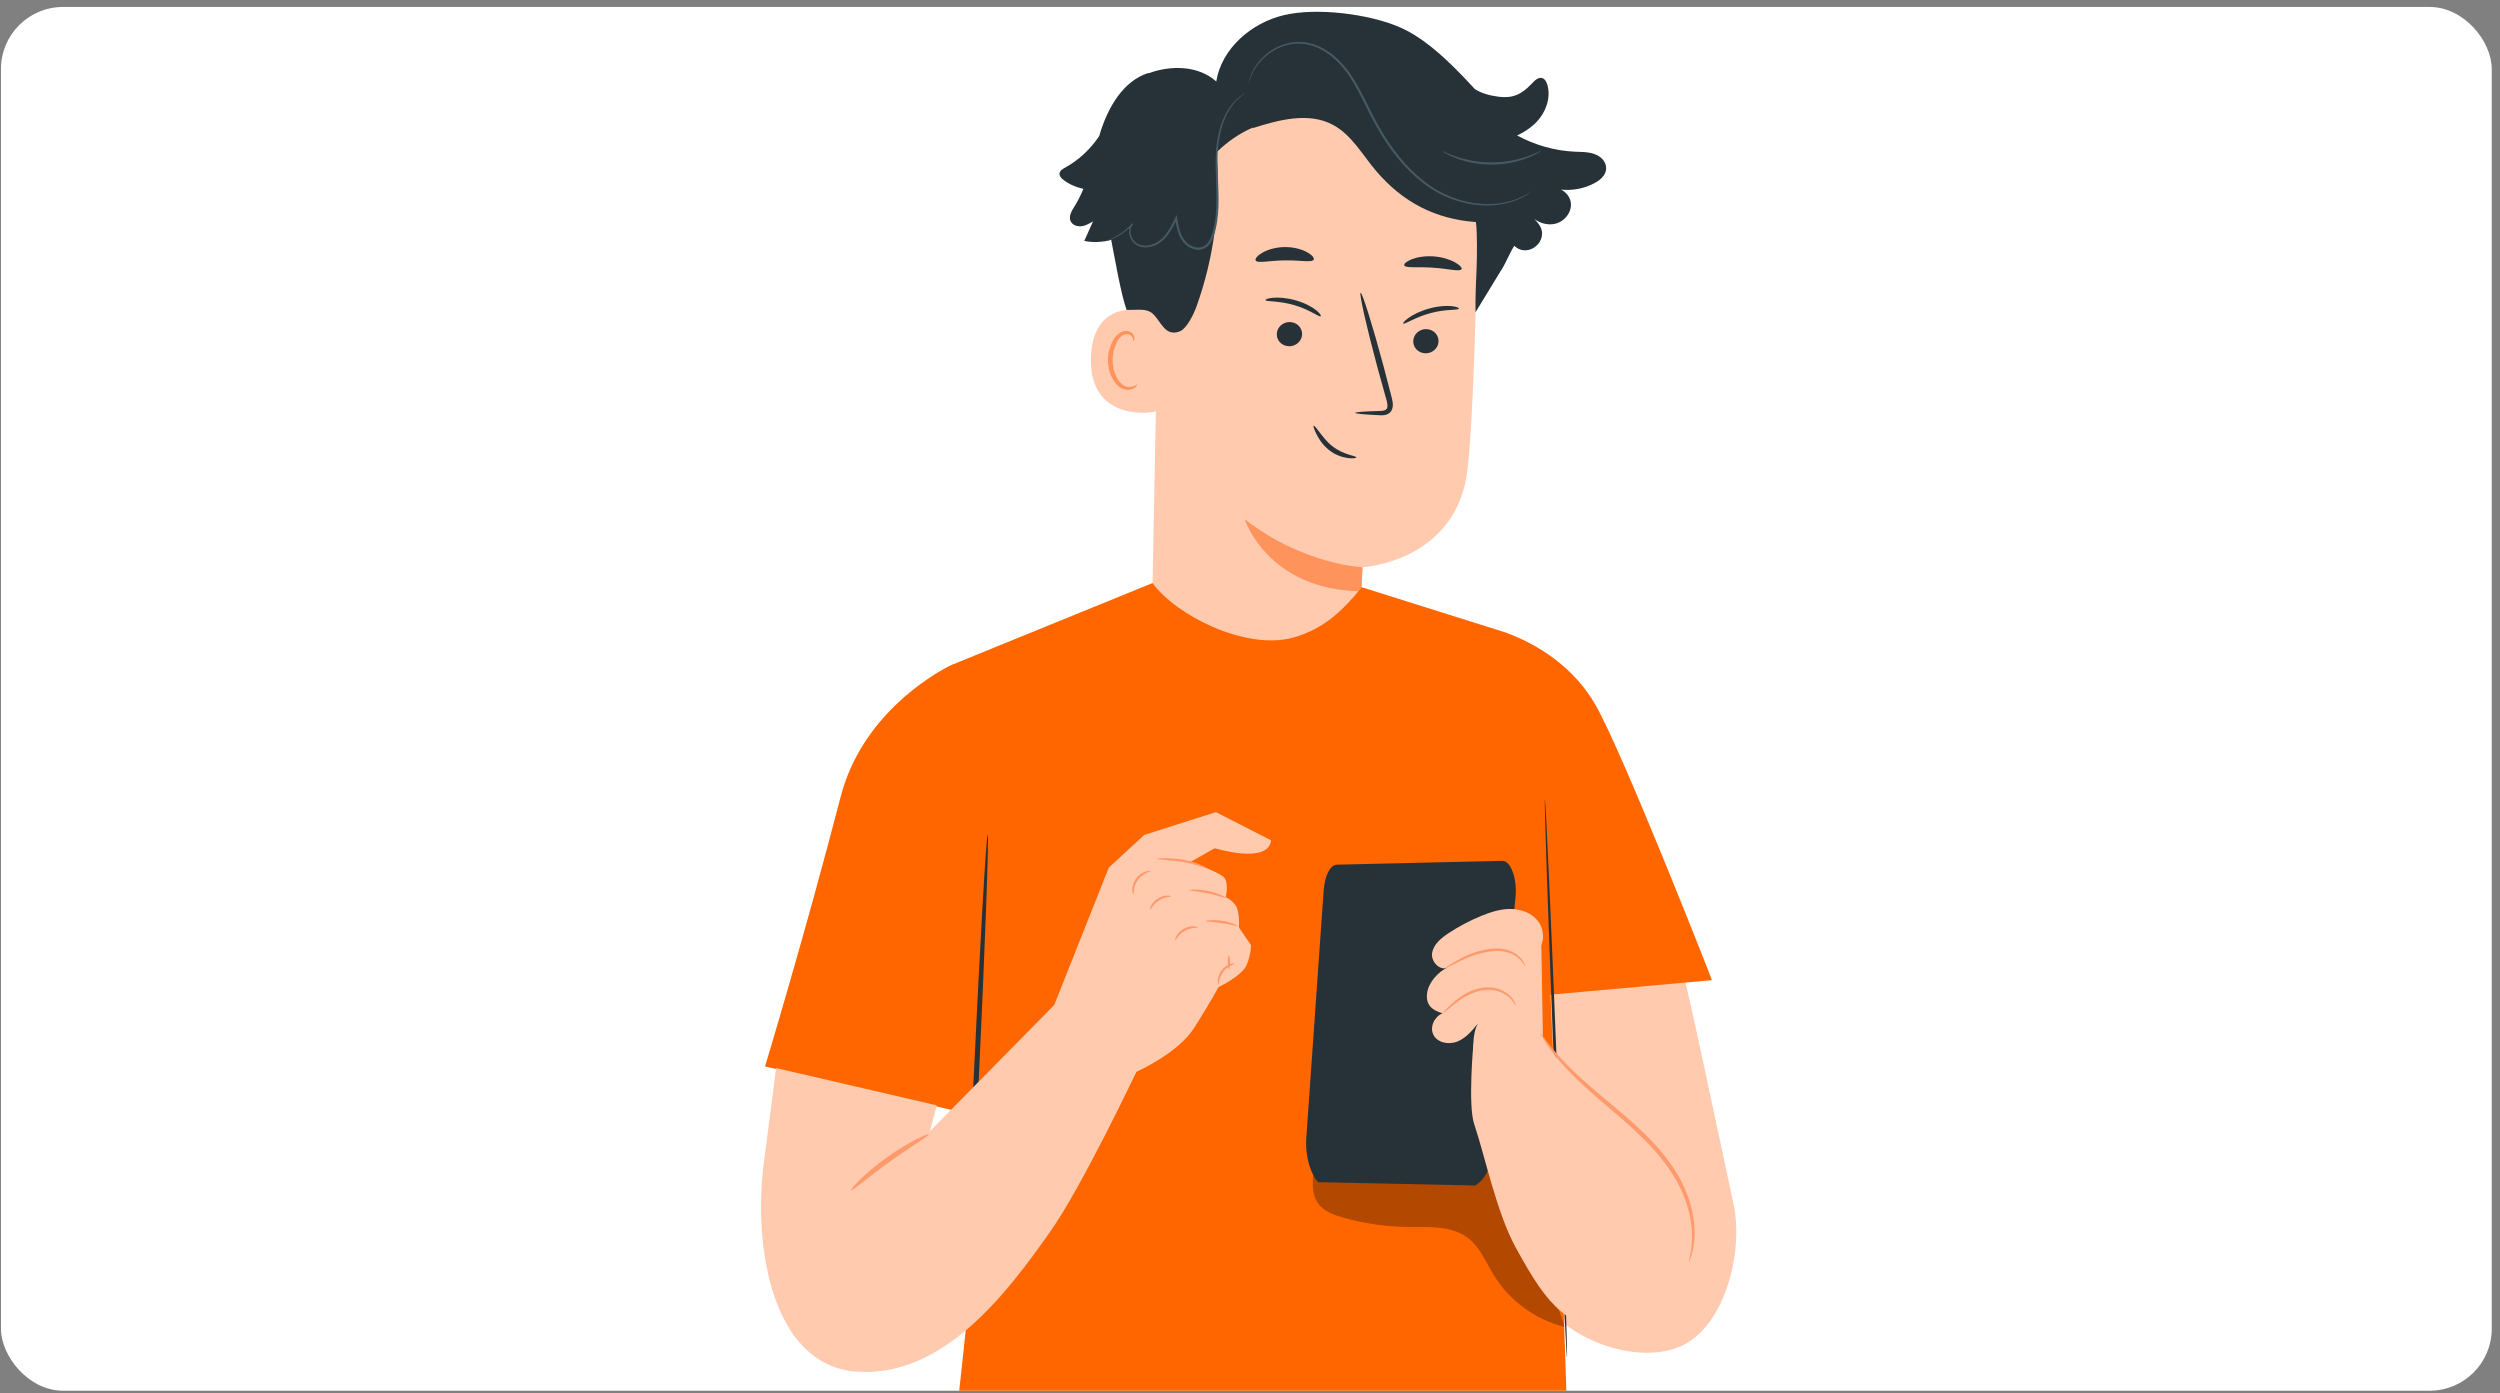 <svg width="271" height="151" viewBox="0 0 271 151" fill="none" xmlns="http://www.w3.org/2000/svg">
<rect x="0" y="0" width="271" height="151" fill="#808080" stroke="none"/>
<g clip-path="url(#clip0_1857_95995)">
<rect x="0.105" y="0.754" width="270" height="150" rx="6.729" fill="white"/>
<path d="M125.641 26.373L124.879 66.412C124.611 73.247 124.249 83.366 135.075 83.297C144.464 82.529 147.184 73.734 147.428 67.355C147.543 64.33 147.646 61.807 147.678 61.497C147.678 61.497 157.948 60.936 159.084 50.837C159.633 45.958 159.945 35.814 160.121 26.635C160.31 16.776 152.885 8.43 143.074 7.449L142.098 7.352C131.517 6.913 125.786 15.784 125.641 26.373Z" fill="#FFCAAE"/>
<path d="M147.698 61.493C147.698 61.493 141.288 61.23 134.923 56.285C134.923 56.285 137.396 63.992 147.575 64.089L147.698 61.493Z" fill="#FF935C"/>
<path d="M143.142 34.291C142.916 34.344 141.932 33.549 140.303 33.079C138.68 32.597 137.324 32.708 137.186 32.548C137.116 32.475 137.375 32.336 137.968 32.28C138.553 32.223 139.497 32.276 140.511 32.572C141.524 32.869 142.306 33.32 142.723 33.67C143.15 34.026 143.251 34.269 143.142 34.291Z" fill="#263238"/>
<path d="M141.144 36.285C141.097 37.009 140.446 37.566 139.689 37.532C138.934 37.497 138.359 36.883 138.405 36.159C138.451 35.436 139.103 34.877 139.858 34.912C140.615 34.946 141.191 35.561 141.144 36.285Z" fill="#263238"/>
<path d="M146.906 44.754C146.908 44.665 147.89 44.595 149.475 44.551C149.876 44.55 150.259 44.509 150.353 44.245C150.475 43.968 150.352 43.524 150.206 43.043C149.929 42.045 149.639 40.999 149.335 39.904C148.135 35.441 147.309 31.786 147.49 31.739C147.67 31.692 148.789 35.272 149.988 39.737C150.274 40.837 150.548 41.885 150.808 42.889C150.913 43.355 151.12 43.892 150.858 44.467C150.722 44.753 150.409 44.938 150.148 44.981C149.885 45.033 149.662 45.016 149.465 45.007C147.88 44.933 146.903 44.843 146.906 44.754Z" fill="#263238"/>
<path d="M142.411 28.134C142.236 28.506 140.886 28.186 139.259 28.227C137.63 28.233 136.285 28.589 136.106 28.223C136.028 28.048 136.29 27.708 136.852 27.387C137.408 27.067 138.273 26.796 139.25 26.782C140.225 26.769 141.093 27.016 141.654 27.321C142.22 27.625 142.487 27.957 142.411 28.134Z" fill="#263238"/>
<path d="M158.429 29.185C158.243 29.487 156.929 29.111 155.327 29.018C153.726 28.897 152.388 29.096 152.228 28.77C152.158 28.616 152.429 28.348 152.995 28.119C153.556 27.891 154.416 27.727 155.377 27.791C156.337 27.857 157.18 28.134 157.719 28.436C158.263 28.738 158.512 29.04 158.429 29.185Z" fill="#263238"/>
<path d="M125.715 34.077C125.539 33.985 118.566 31.377 118.262 38.666C117.958 45.955 125.339 44.756 125.36 44.548C125.382 44.338 125.715 34.077 125.715 34.077Z" fill="#FFCAAE"/>
<path d="M123.245 41.694C123.214 41.67 123.114 41.778 122.896 41.867C122.682 41.954 122.32 42.005 121.945 41.847C121.188 41.533 120.589 40.283 120.609 38.968C120.618 38.304 120.784 37.678 121.04 37.165C121.285 36.641 121.645 36.282 122.036 36.23C122.426 36.157 122.691 36.4 122.771 36.61C122.861 36.817 122.808 36.961 122.846 36.975C122.866 36.995 123.008 36.86 122.961 36.557C122.938 36.41 122.859 36.235 122.694 36.088C122.525 35.938 122.271 35.855 121.999 35.874C121.436 35.889 120.907 36.385 120.626 36.949C120.313 37.513 120.111 38.216 120.101 38.962C120.087 40.433 120.781 41.839 121.822 42.187C122.329 42.343 122.763 42.206 122.991 42.042C123.225 41.87 123.269 41.709 123.245 41.694Z" fill="#FF935C"/>
<path d="M147.03 49.589C147.06 49.401 145.64 49.343 144.398 48.343C143.779 47.852 143.343 47.257 143.018 46.824C142.697 46.386 142.469 46.117 142.403 46.158C142.34 46.197 142.442 46.523 142.686 47.027C142.932 47.524 143.353 48.217 144.055 48.774C144.75 49.34 145.55 49.581 146.11 49.651C146.677 49.727 147.027 49.652 147.03 49.589Z" fill="#263238"/>
<path d="M158.123 33.484C157.956 33.641 156.71 33.495 155.073 33.94C153.435 34.371 152.327 35.147 152.127 35.087C152.031 35.062 152.183 34.819 152.664 34.474C153.137 34.131 153.975 33.697 154.995 33.424C156.016 33.151 156.914 33.121 157.45 33.194C157.996 33.265 158.206 33.411 158.123 33.484Z" fill="#263238"/>
<path d="M155.936 37.05C155.889 37.773 155.238 38.331 154.481 38.297C153.726 38.262 153.151 37.648 153.197 36.925C153.243 36.201 153.895 35.643 154.65 35.677C155.407 35.712 155.983 36.327 155.936 37.05Z" fill="#263238"/>
<path d="M174.066 17.912C173.967 17.502 173.679 17.159 173.322 16.934C172.542 16.445 171.627 16.482 170.745 16.445C168.551 16.351 166.388 15.731 164.458 14.686C165.149 14.359 165.799 13.955 166.354 13.429C167.502 12.343 168.19 10.653 167.718 9.145C167.63 8.863 167.474 8.564 167.193 8.469C166.748 8.319 166.343 8.75 166.02 9.091C164.959 10.215 163.994 10.684 162.461 10.488C161.509 10.366 160.591 10.127 159.852 9.64C159.823 9.608 159.797 9.573 159.768 9.541C159.418 9.16 159.077 8.796 158.739 8.444C158.738 8.442 158.737 8.44 158.737 8.44L158.738 8.443C156.204 5.792 154.014 3.944 151.734 2.955C148.393 1.505 142.76 0.802 139.213 1.632C135.667 2.461 132.428 5.234 131.842 8.828C129.911 7.106 126.947 7.04 124.515 7.943L124.455 7.916C121.751 8.799 120.153 11.588 119.29 14.299C119.243 14.447 119.201 14.598 119.156 14.746C118.212 16.158 116.948 17.355 115.457 18.171C115.194 18.314 114.892 18.491 114.853 18.788C114.813 19.082 115.056 19.334 115.294 19.513C115.924 19.99 116.664 20.312 117.438 20.472C117.175 21.114 116.871 21.738 116.499 22.331C116.183 22.835 115.807 23.439 116.057 23.979C116.25 24.396 116.769 24.58 117.226 24.525C117.682 24.471 118.093 24.23 118.487 23.994C118.169 24.702 117.851 25.409 117.534 26.117C118.498 26.312 119.503 26.261 120.453 26.001C120.954 28.57 121.51 31.847 122.122 33.597C123.241 33.624 124.309 33.39 124.983 34.029C125.898 34.898 126.275 36.496 127.851 35.935C128.652 35.65 129.421 34.004 129.708 33.203C131.614 27.886 132.352 22.156 131.866 16.528C133.008 15.375 134.372 14.444 135.862 13.803L135.74 13.908C138.594 13.001 141.82 12.12 144.468 13.52C146.522 14.606 147.688 16.799 149.198 18.564C152.061 21.91 155.597 23.762 159.989 24.069C160.304 27.134 159.873 30.998 159.946 33.852L162.703 29.327L162.705 29.35C162.91 29.021 163.082 28.689 163.248 28.355L163.304 28.254V28.241C163.568 27.706 163.82 27.169 164.149 26.642C164.159 26.65 164.167 26.658 164.176 26.667C165.684 28.071 168.015 26.049 166.842 24.355C166.609 24.02 166.328 23.718 166.004 23.467C166.692 24.148 167.736 24.494 168.669 24.235C169.601 23.975 170.345 23.058 170.29 22.091C170.253 21.431 169.798 20.829 169.21 20.553C170.455 20.683 171.738 20.445 172.841 19.855C173.567 19.466 174.284 18.816 174.066 17.912Z" fill="#263238"/>
<path d="M134.997 10.076C135.017 10.103 134.566 10.333 133.957 10.978C133.354 11.62 132.666 12.748 132.313 14.298C132.133 15.068 132.01 15.932 131.985 16.864C131.956 17.796 132.005 18.797 132.048 19.851C132.088 20.905 132.133 22.018 132.035 23.173C131.985 23.749 131.9 24.335 131.76 24.919C131.617 25.492 131.449 26.114 131 26.598C130.643 26.993 130.058 27.157 129.559 27.041C129.055 26.937 128.612 26.656 128.293 26.28C127.661 25.503 127.525 24.534 127.386 23.68L127.598 23.711C127.231 24.465 126.854 25.21 126.309 25.798C125.774 26.391 125.044 26.772 124.311 26.819C123.946 26.841 123.581 26.773 123.272 26.608C122.958 26.444 122.733 26.174 122.582 25.89C122.438 25.602 122.367 25.288 122.391 24.987C122.416 24.686 122.54 24.405 122.736 24.208L122.842 24.306C122.037 25.174 121.2 25.63 120.623 25.88C120.332 26.005 120.099 26.078 119.941 26.124C119.783 26.166 119.7 26.184 119.698 26.177C119.697 26.17 119.776 26.14 119.93 26.086C120.082 26.028 120.308 25.944 120.591 25.809C121.152 25.541 121.963 25.073 122.734 24.209L122.839 24.308C122.489 24.66 122.452 25.293 122.731 25.81C122.873 26.065 123.079 26.306 123.355 26.445C123.631 26.59 123.964 26.65 124.298 26.625C124.97 26.576 125.651 26.218 126.153 25.655C126.667 25.092 127.031 24.367 127.395 23.611L127.548 23.29L127.606 23.643C127.745 24.495 127.893 25.426 128.469 26.127C128.755 26.465 129.161 26.719 129.602 26.808C130.043 26.905 130.515 26.772 130.827 26.433C131.219 26.015 131.391 25.426 131.529 24.861C131.667 24.292 131.752 23.719 131.802 23.152C131.902 22.018 131.862 20.911 131.828 19.858C131.791 18.805 131.75 17.8 131.788 16.856C131.821 15.913 131.956 15.038 132.149 14.257C132.528 12.688 133.255 11.547 133.889 10.914C134.531 10.277 134.997 10.076 134.997 10.076Z" fill="#455A64"/>
<path d="M166.056 20.765C166.058 20.768 166.029 20.791 165.972 20.832C165.902 20.88 165.818 20.938 165.714 21.01C165.601 21.09 165.458 21.182 165.278 21.273C165.1 21.369 164.897 21.485 164.653 21.581C163.701 22.002 162.181 22.406 160.299 22.245C158.434 22.089 156.21 21.368 154.249 19.825C152.265 18.316 150.547 16.126 149.162 13.633C148.458 12.387 147.892 11.115 147.261 9.936C146.635 8.757 145.938 7.665 145.081 6.793C144.234 5.918 143.243 5.262 142.211 4.944C141.697 4.776 141.175 4.727 140.676 4.726C140.177 4.739 139.701 4.828 139.261 4.959C138.38 5.228 137.663 5.691 137.116 6.173C136.567 6.659 136.192 7.178 135.933 7.625C135.448 8.544 135.407 9.14 135.37 9.129C135.366 9.128 135.37 9.093 135.381 9.023C135.396 8.94 135.414 8.838 135.437 8.714C135.493 8.444 135.621 8.055 135.852 7.581C136.102 7.12 136.472 6.582 137.026 6.075C137.578 5.573 138.305 5.087 139.209 4.799C139.661 4.658 140.152 4.562 140.671 4.543C141.187 4.539 141.734 4.587 142.266 4.756C143.339 5.076 144.365 5.749 145.234 6.64C146.116 7.528 146.829 8.64 147.463 9.826C148.101 11.013 148.668 12.283 149.365 13.517C150.74 15.991 152.433 18.156 154.379 19.651C156.304 21.18 158.475 21.901 160.312 22.077C162.162 22.257 163.663 21.886 164.616 21.495C165.578 21.099 166.038 20.736 166.056 20.765Z" fill="#455A64"/>
<path d="M167.095 16.341C167.103 16.356 166.972 16.441 166.725 16.584C166.481 16.732 166.109 16.912 165.635 17.102C165.162 17.295 164.579 17.472 163.917 17.615C163.255 17.746 162.514 17.837 161.733 17.845C160.952 17.845 160.21 17.762 159.546 17.637C158.884 17.501 158.298 17.331 157.824 17.142C157.348 16.958 156.974 16.781 156.728 16.637C156.481 16.496 156.348 16.412 156.356 16.398C156.377 16.358 156.928 16.661 157.88 16.985C158.354 17.151 158.935 17.301 159.586 17.423C160.239 17.533 160.966 17.608 161.731 17.608C162.497 17.6 163.223 17.517 163.875 17.4C164.525 17.272 165.103 17.114 165.576 16.944C166.526 16.61 167.074 16.302 167.095 16.341Z" fill="#455A64"/>
<path d="M179.378 95.299C182.477 104.332 182.132 103.563 187.923 130.556C188.991 135.536 187.107 143.322 182.616 145.726C178.125 148.13 170.143 145.491 167.471 141.155L163.168 100.411L179.378 95.299Z" fill="#FFCAAE"/>
<path d="M104.68 144.257L104.799 122.792L104.714 120.688L82.927 115.602C82.927 115.602 87.204 101.51 91.128 86.365C93.393 77.621 100.933 73.226 102.755 72.277V72.265L103.152 72.079L103.156 72.077L124.937 63.201C127.417 66.66 135.03 70.558 140.209 69.106C143.468 68.192 145.575 66.193 147.613 63.654L163.23 68.569L163.231 68.575C166.858 69.899 170.7 72.429 173.001 76.495C175.959 81.725 185.404 105.712 185.57 106.249L168.068 107.821C168.068 107.821 171.173 172.999 170.073 183.142C170.073 183.142 165.824 186.081 155.096 186.588C133.35 187.615 100.983 186.069 100.983 186.069C101.49 182.794 102.022 168.912 102.32 166.141L104.68 144.257Z" fill="#FF6600"/>
<path d="M167.465 86.67C167.377 86.673 167.842 100.211 168.504 116.904C169.166 133.603 169.774 147.132 169.862 147.129C169.95 147.125 169.485 133.591 168.823 116.892C168.161 100.2 167.553 86.667 167.465 86.67Z" fill="#263238"/>
<path d="M107.07 90.461C107.225 90.468 106.785 102.482 106.087 117.291C105.39 132.104 104.698 144.103 104.543 144.097C104.388 144.09 104.828 132.079 105.525 117.265C106.223 102.455 106.914 90.454 107.07 90.461Z" fill="#263238"/>
<path d="M82.828 125.816C83.538 120.488 84.127 115.776 84.127 115.776L101.549 119.82L100.805 122.626L114.272 108.947L116.404 109.13L123.183 116.182C123.183 116.182 117.274 128.663 113.837 133.523C109.366 139.845 102.334 149.483 92.708 148.673C83.81 147.925 81.555 135.375 82.828 125.816Z" fill="#FFCAAE"/>
<path d="M92.274 129.004C92.17 128.901 93.758 127.17 96.103 125.488C98.443 123.797 100.589 122.841 100.653 122.973C100.73 123.118 98.733 124.282 96.432 125.945C94.124 127.598 92.387 129.123 92.274 129.004Z" fill="#FF9A6C"/>
<path d="M137.789 91.092L131.805 88.035L124.042 90.504L120.193 94.049L114.277 108.945L109.538 114.942L117.899 125.836L123.187 116.18C123.187 116.18 127.677 114.219 129.473 111.386C131.269 108.554 132.078 107.012 132.078 107.012C132.078 107.012 134.671 105.769 135.151 104.573C135.631 103.378 135.609 102.448 135.609 102.448L134.296 100.533C134.296 100.533 134.425 98.754 133.901 98.089C133.379 97.424 132.867 97.267 132.867 97.267C132.867 97.267 133.253 95.651 132.648 95.073C132.042 94.495 129.063 93.43 129.063 93.43L131.674 91.947C131.674 91.947 137.467 93.743 137.789 91.092Z" fill="#FFCAAE"/>
<path d="M128.915 96.503C128.916 96.579 129.833 96.602 130.928 96.836C132.026 97.064 132.875 97.413 132.905 97.344C132.937 97.286 132.113 96.821 130.981 96.586C129.851 96.344 128.909 96.439 128.915 96.503Z" fill="#FF9A6C"/>
<path d="M130.698 99.847C130.702 99.922 131.485 99.92 132.43 100.066C133.376 100.206 134.122 100.44 134.148 100.369C134.175 100.308 133.446 99.959 132.468 99.813C131.492 99.663 130.691 99.781 130.698 99.847Z" fill="#FF9A6C"/>
<path d="M133.23 105.079C133.302 105.078 133.351 104.736 133.343 104.316C133.334 103.897 133.27 103.558 133.2 103.559C133.129 103.56 133.079 103.901 133.088 104.321C133.096 104.742 133.16 105.081 133.23 105.079Z" fill="#FF9A6C"/>
<path d="M132.08 106.697C132.153 106.698 132.106 105.971 132.633 105.318C133.139 104.649 133.856 104.519 133.838 104.448C133.835 104.419 133.649 104.4 133.364 104.49C133.081 104.578 132.714 104.8 132.431 105.161C132.149 105.523 132.022 105.932 132.005 106.228C131.987 106.526 132.05 106.702 132.08 106.697Z" fill="#FF9A6C"/>
<path d="M127.399 101.922C127.466 101.953 127.72 101.289 128.443 100.899C129.154 100.489 129.853 100.62 129.861 100.547C129.869 100.518 129.705 100.435 129.414 100.414C129.125 100.392 128.711 100.458 128.318 100.676C127.926 100.895 127.653 101.214 127.521 101.472C127.385 101.731 127.37 101.913 127.399 101.922Z" fill="#FF9A6C"/>
<path d="M124.674 98.61C124.743 98.638 124.976 98.02 125.63 97.615C126.273 97.192 126.933 97.24 126.936 97.165C126.941 97.135 126.78 97.074 126.505 97.078C126.232 97.081 125.849 97.172 125.493 97.399C125.137 97.626 124.894 97.935 124.777 98.181C124.657 98.429 124.644 98.601 124.674 98.61Z" fill="#FF9A6C"/>
<path d="M122.857 96.984C122.896 96.977 122.877 96.777 122.919 96.47C122.96 96.166 123.08 95.746 123.357 95.374C123.634 95.002 124 94.766 124.281 94.639C124.563 94.509 124.76 94.47 124.755 94.43C124.753 94.4 124.542 94.374 124.217 94.469C123.897 94.56 123.466 94.798 123.152 95.221C122.838 95.643 122.735 96.125 122.739 96.459C122.742 96.797 122.827 96.991 122.857 96.984Z" fill="#FF9A6C"/>
<path d="M125.385 93.091C125.38 93.181 126.64 93.201 128.149 93.431C129.661 93.665 130.802 94.195 130.833 94.121C130.868 94.069 129.746 93.421 128.19 93.178C127.419 93.05 126.714 93.029 126.207 93.029C125.699 93.032 125.387 93.056 125.385 93.091Z" fill="#FF9A6C"/>
<g opacity="0.3">
<path d="M142.429 126.734C142.649 125.003 142.898 123.195 143.907 121.772C145.658 119.303 149.097 118.775 152.121 118.924C155.144 119.072 158.28 119.664 161.126 118.633L169.613 143.839C166.465 143.069 163.649 141.019 161.949 138.259C161.082 136.849 160.451 135.216 159.139 134.206C157.332 132.817 154.823 133.022 152.543 132.997C150.16 132.972 147.78 132.621 145.492 131.959C144.521 131.678 143.507 131.299 142.907 130.485C142.138 129.445 142.267 128.017 142.429 126.734Z" fill="black"/>
</g>
<path d="M164.286 97.226L161.649 125.276C161.502 126.831 160.899 127.915 159.914 128.506L142.901 128.145C142.208 127.518 141.45 125.517 141.6 123.377L143.485 96.526C143.599 94.913 144.201 93.747 144.931 93.73L162.851 93.317C163.763 93.295 164.474 95.23 164.286 97.226Z" fill="#263238"/>
<path d="M166.758 102.87C167.478 102.039 167.383 100.693 166.703 99.828C166.024 98.963 164.887 98.548 163.788 98.532C162.689 98.516 161.615 98.855 160.597 99.272C159.341 99.785 158.135 100.422 157.002 101.17C156.202 101.699 155.377 102.381 155.239 103.33C155.102 104.279 156.154 105.335 156.976 104.841C155.905 105.322 154.839 106.492 154.693 107.692C154.548 108.892 155.2 109.521 156.368 109.838C155.494 110.201 154.956 111.321 155.38 112.167C155.825 113.057 157.07 113.274 157.991 112.898C158.911 112.521 159.578 111.721 160.207 110.95C159.573 112.099 159.625 113.941 159.905 115.223C162.442 114.29 164.944 111.469 164.187 108.788C165.42 107.815 165.979 105.81 165.206 104.442C166.23 104.096 167.363 102.496 167.257 101.421" fill="#FFCAAE"/>
<path d="M167.047 100.426L167.25 112.418L170.358 117.094L184.621 129.843C184.621 129.843 182.506 147.171 176.07 145.279C169.634 143.387 168.074 142.155 164.268 135.163C162.229 131.419 160.973 125.33 159.798 121.835C159.109 119.786 159.715 113.186 159.715 113.186L167.047 100.426Z" fill="#FFCAAE"/>
<path d="M156.397 109.851C156.426 109.882 156.822 109.521 157.484 108.979C158.146 108.452 159.111 107.721 160.364 107.42C160.984 107.273 161.604 107.259 162.138 107.381C162.673 107.501 163.12 107.741 163.447 107.998C164.109 108.523 164.267 109.068 164.315 109.041C164.328 109.036 164.31 108.9 164.208 108.675C164.107 108.452 163.907 108.144 163.575 107.846C163.242 107.552 162.773 107.274 162.197 107.13C161.622 106.983 160.957 106.992 160.299 107.148C158.97 107.467 157.991 108.258 157.354 108.829C156.717 109.416 156.373 109.826 156.397 109.851Z" fill="#FF9A6C"/>
<path d="M156.559 104.969C156.576 105.005 157.093 104.791 157.89 104.378C158.289 104.176 158.761 103.932 159.305 103.72C159.847 103.516 160.478 103.334 161.134 103.201C161.793 103.072 162.436 103.042 163.002 103.139C163.567 103.235 164.047 103.458 164.4 103.709C165.12 104.219 165.281 104.795 165.329 104.767C165.343 104.763 165.323 104.62 165.213 104.387C165.101 104.156 164.883 103.84 164.519 103.551C164.158 103.262 163.654 103.003 163.049 102.886C162.446 102.768 161.765 102.793 161.081 102.927C160.397 103.066 159.772 103.254 159.209 103.482C158.652 103.714 158.184 103.98 157.796 104.205C157.023 104.662 156.544 104.935 156.559 104.969Z" fill="#FF9A6C"/>
<path d="M183.09 136.734C182.976 136.723 183.725 135.032 183.267 132.267C183.039 130.902 182.505 129.314 181.582 127.732C180.663 126.146 179.342 124.593 177.814 123.113C176.28 121.634 174.702 120.339 173.295 119.122C171.885 117.908 170.65 116.762 169.691 115.723C168.731 114.685 168.04 113.767 167.612 113.104C167.182 112.44 166.997 112.043 167.019 112.03C167.053 112.009 167.291 112.374 167.762 112.998C168.232 113.623 168.954 114.496 169.932 115.493C170.912 116.49 172.156 117.598 173.577 118.79C174.995 119.986 176.589 121.275 178.143 122.774C179.691 124.274 181.034 125.869 181.96 127.516C182.89 129.157 183.406 130.805 183.598 132.217C183.786 133.634 183.67 134.799 183.488 135.571C183.394 135.958 183.308 136.253 183.227 136.446C183.151 136.641 183.106 136.74 183.09 136.734Z" fill="#FF9A6C"/>
</g>
<defs>
<clipPath id="clip0_1857_95995">
<rect x="0.105" y="0.754" width="270" height="150" rx="6.729" fill="white"/>
</clipPath>
</defs>
</svg>
